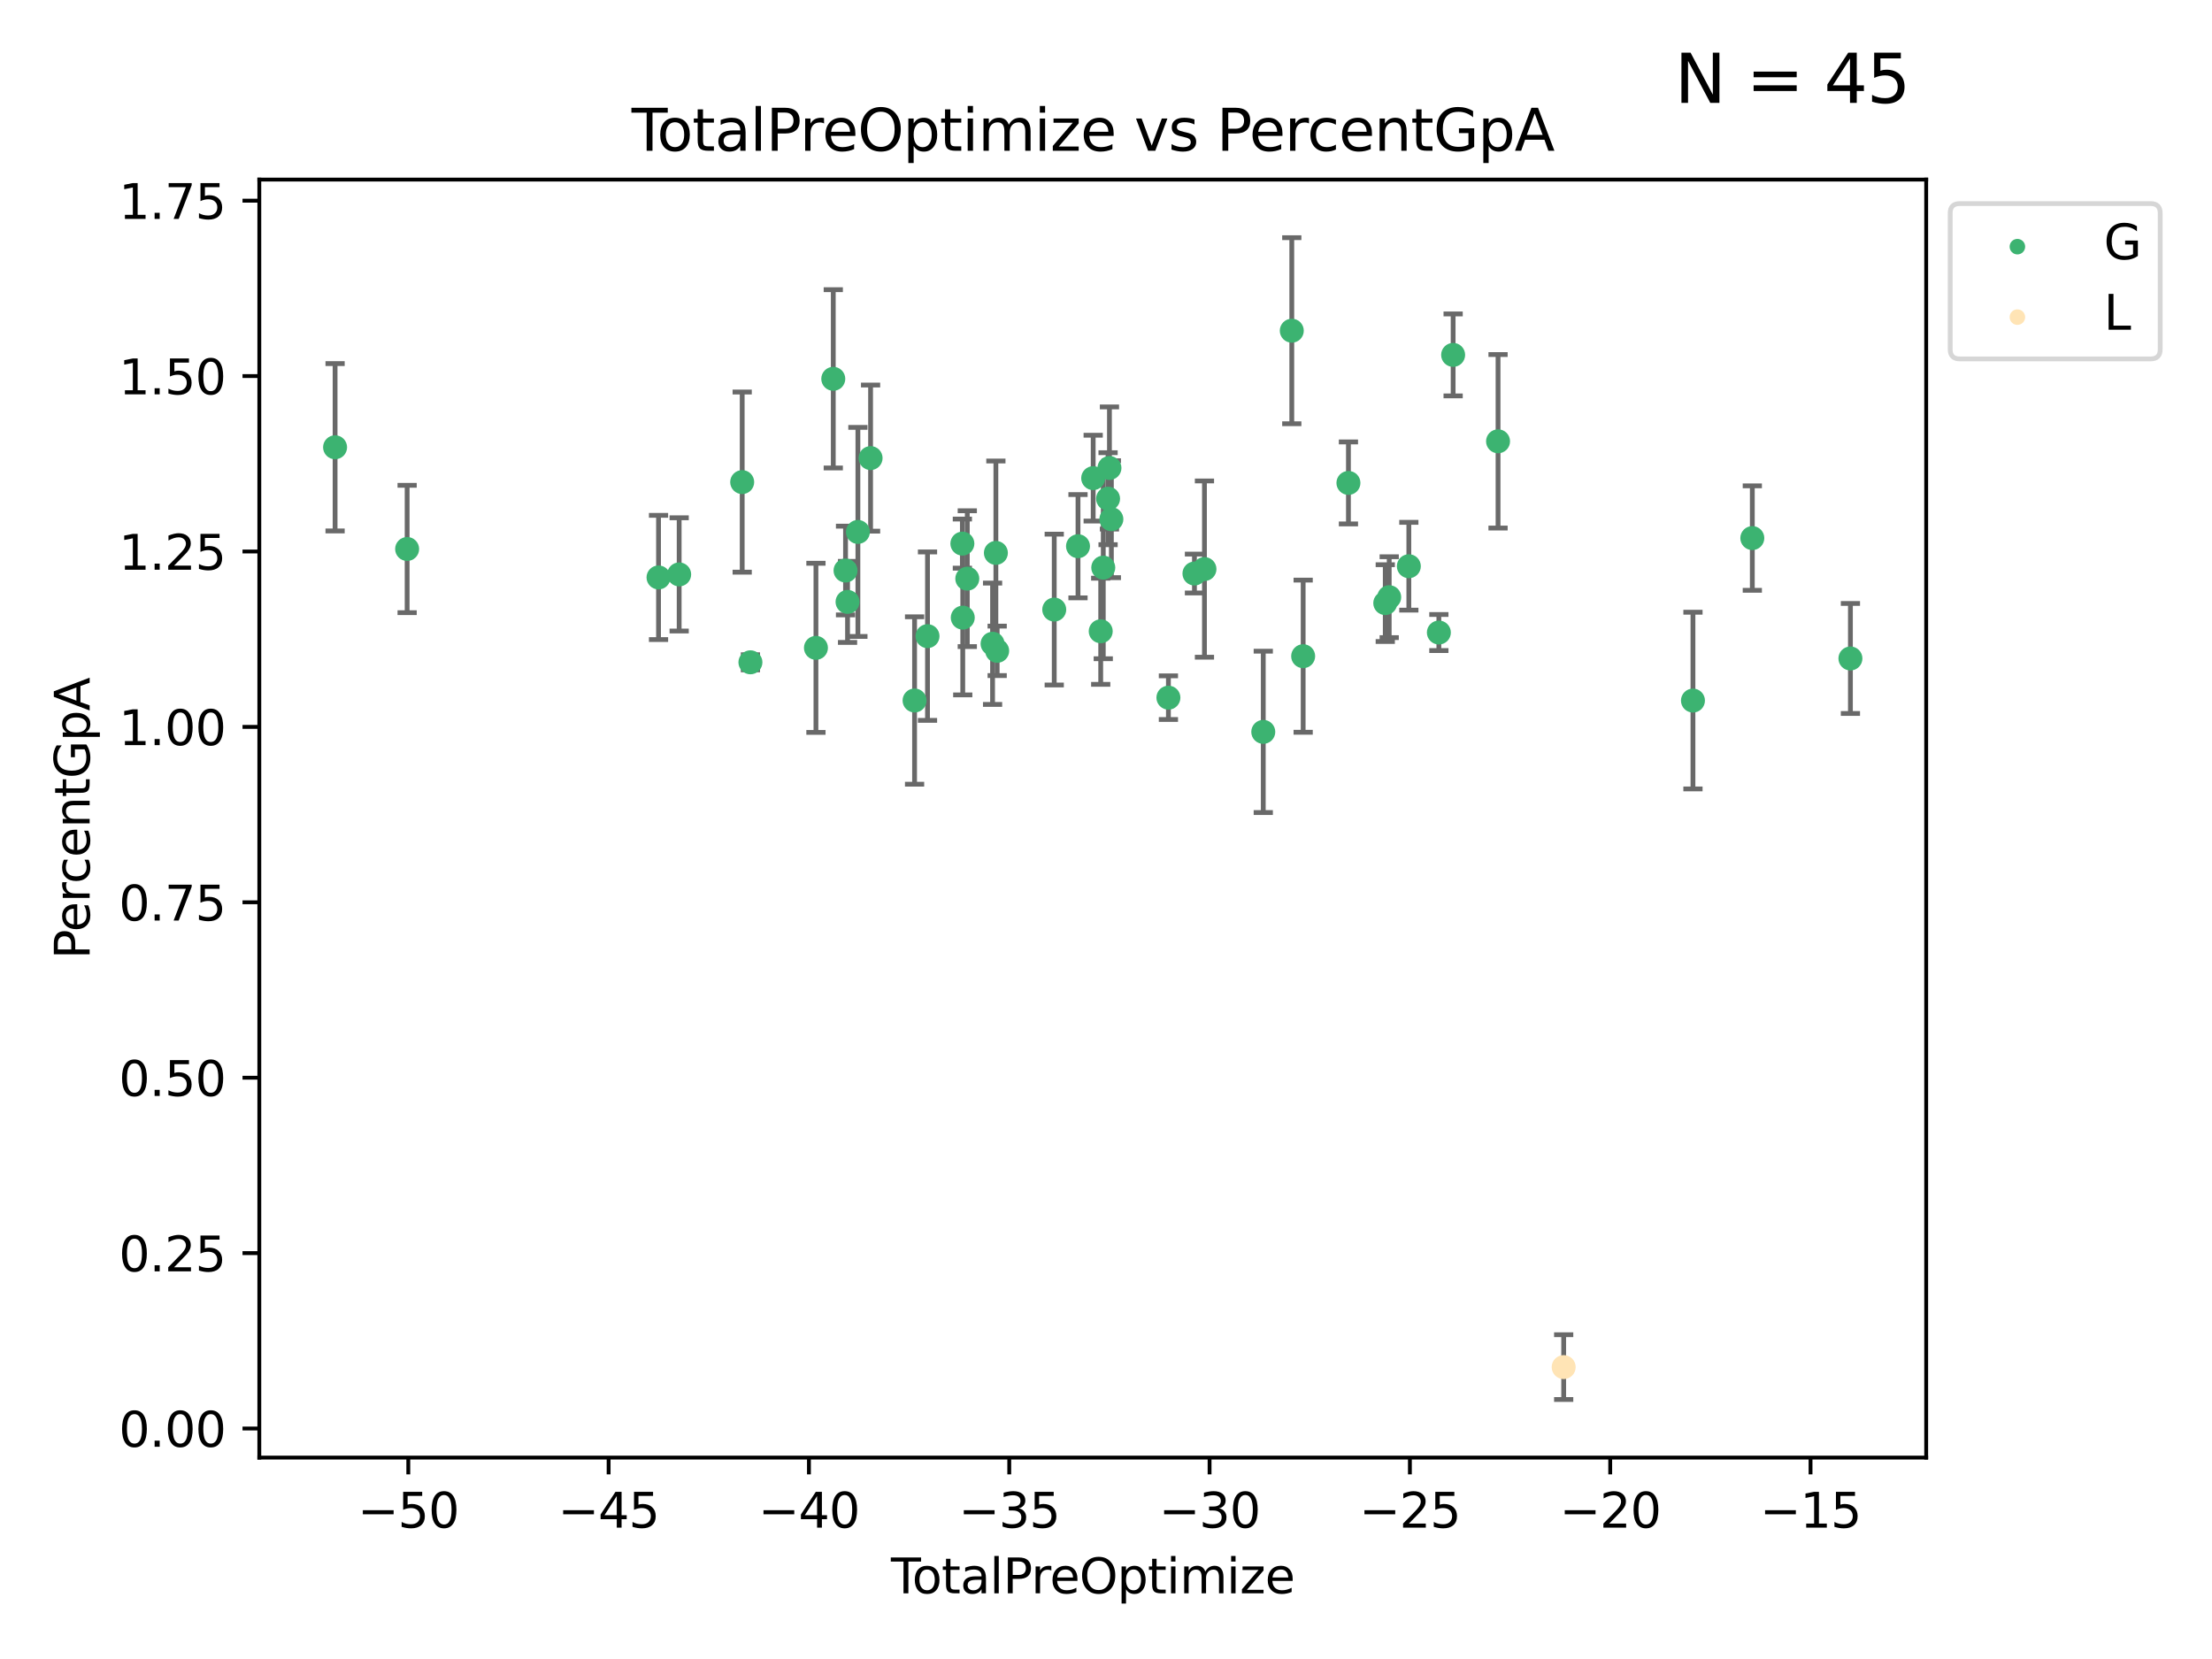 <?xml version="1.0" encoding="utf-8" standalone="no"?>
<!DOCTYPE svg PUBLIC "-//W3C//DTD SVG 1.1//EN"
  "http://www.w3.org/Graphics/SVG/1.1/DTD/svg11.dtd">
<svg xmlns:xlink="http://www.w3.org/1999/xlink" width="460.8pt" height="345.6pt" viewBox="0 0 460.8 345.6" xmlns="http://www.w3.org/2000/svg" version="1.1">
 <defs>
  <style type="text/css">*{stroke-linejoin: round; stroke-linecap: butt}</style>
 </defs>
 <g id="figure_1">
  <g id="patch_1">
   <path d="M 0 345.6 
L 460.8 345.6 
L 460.8 0 
L 0 0 
z
" style="fill: #ffffff"/>
  </g>
  <g id="axes_1">
   <g id="patch_2">
    <path d="M 54.02 303.64 
L 401.26 303.64 
L 401.26 37.411 
L 54.02 37.411 
z
" style="fill: #ffffff"/>
   </g>
   <g id="PathCollection_1">
    <defs>
     <path id="me1bb707f85" d="M 0 1.118 
C 0.297 1.118 0.581 1 0.791 0.791 
C 1 0.581 1.118 0.297 1.118 0 
C 1.118 -0.297 1 -0.581 0.791 -0.791 
C 0.581 -1 0.297 -1.118 0 -1.118 
C -0.297 -1.118 -0.581 -1 -0.791 -0.791 
C -1 -0.581 -1.118 -0.297 -1.118 0 
C -1.118 0.297 -1 0.581 -0.791 0.791 
C -0.581 1 -0.297 1.118 0 1.118 
z
" style="stroke: #3cb371"/>
    </defs>
    <g clip-path="url(#p1b51874ba6)">
     <use xlink:href="#me1bb707f85" x="69.804" y="93.175" style="fill: #3cb371; stroke: #3cb371"/>
     <use xlink:href="#me1bb707f85" x="84.813" y="114.364" style="fill: #3cb371; stroke: #3cb371"/>
     <use xlink:href="#me1bb707f85" x="137.183" y="120.292" style="fill: #3cb371; stroke: #3cb371"/>
     <use xlink:href="#me1bb707f85" x="141.483" y="119.66" style="fill: #3cb371; stroke: #3cb371"/>
     <use xlink:href="#me1bb707f85" x="154.612" y="100.43" style="fill: #3cb371; stroke: #3cb371"/>
     <use xlink:href="#me1bb707f85" x="156.328" y="137.97" style="fill: #3cb371; stroke: #3cb371"/>
     <use xlink:href="#me1bb707f85" x="169.975" y="134.958" style="fill: #3cb371; stroke: #3cb371"/>
     <use xlink:href="#me1bb707f85" x="173.587" y="78.915" style="fill: #3cb371; stroke: #3cb371"/>
     <use xlink:href="#me1bb707f85" x="176.141" y="118.852" style="fill: #3cb371; stroke: #3cb371"/>
     <use xlink:href="#me1bb707f85" x="176.56" y="125.384" style="fill: #3cb371; stroke: #3cb371"/>
     <use xlink:href="#me1bb707f85" x="178.716" y="110.81" style="fill: #3cb371; stroke: #3cb371"/>
     <use xlink:href="#me1bb707f85" x="181.358" y="95.429" style="fill: #3cb371; stroke: #3cb371"/>
     <use xlink:href="#me1bb707f85" x="190.522" y="145.926" style="fill: #3cb371; stroke: #3cb371"/>
     <use xlink:href="#me1bb707f85" x="193.217" y="132.522" style="fill: #3cb371; stroke: #3cb371"/>
     <use xlink:href="#me1bb707f85" x="200.479" y="113.243" style="fill: #3cb371; stroke: #3cb371"/>
     <use xlink:href="#me1bb707f85" x="200.56" y="128.666" style="fill: #3cb371; stroke: #3cb371"/>
     <use xlink:href="#me1bb707f85" x="201.505" y="120.545" style="fill: #3cb371; stroke: #3cb371"/>
     <use xlink:href="#me1bb707f85" x="206.771" y="134.105" style="fill: #3cb371; stroke: #3cb371"/>
     <use xlink:href="#me1bb707f85" x="207.46" y="115.179" style="fill: #3cb371; stroke: #3cb371"/>
     <use xlink:href="#me1bb707f85" x="207.73" y="135.584" style="fill: #3cb371; stroke: #3cb371"/>
     <use xlink:href="#me1bb707f85" x="219.617" y="126.985" style="fill: #3cb371; stroke: #3cb371"/>
     <use xlink:href="#me1bb707f85" x="224.569" y="113.787" style="fill: #3cb371; stroke: #3cb371"/>
     <use xlink:href="#me1bb707f85" x="227.731" y="99.604" style="fill: #3cb371; stroke: #3cb371"/>
     <use xlink:href="#me1bb707f85" x="229.299" y="131.505" style="fill: #3cb371; stroke: #3cb371"/>
     <use xlink:href="#me1bb707f85" x="229.831" y="118.244" style="fill: #3cb371; stroke: #3cb371"/>
     <use xlink:href="#me1bb707f85" x="230.832" y="103.886" style="fill: #3cb371; stroke: #3cb371"/>
     <use xlink:href="#me1bb707f85" x="231.118" y="97.49" style="fill: #3cb371; stroke: #3cb371"/>
     <use xlink:href="#me1bb707f85" x="231.519" y="108.156" style="fill: #3cb371; stroke: #3cb371"/>
     <use xlink:href="#me1bb707f85" x="243.401" y="145.336" style="fill: #3cb371; stroke: #3cb371"/>
     <use xlink:href="#me1bb707f85" x="248.827" y="119.476" style="fill: #3cb371; stroke: #3cb371"/>
     <use xlink:href="#me1bb707f85" x="250.911" y="118.546" style="fill: #3cb371; stroke: #3cb371"/>
     <use xlink:href="#me1bb707f85" x="263.163" y="152.462" style="fill: #3cb371; stroke: #3cb371"/>
     <use xlink:href="#me1bb707f85" x="269.103" y="68.892" style="fill: #3cb371; stroke: #3cb371"/>
     <use xlink:href="#me1bb707f85" x="271.472" y="136.696" style="fill: #3cb371; stroke: #3cb371"/>
     <use xlink:href="#me1bb707f85" x="280.903" y="100.603" style="fill: #3cb371; stroke: #3cb371"/>
     <use xlink:href="#me1bb707f85" x="288.576" y="125.638" style="fill: #3cb371; stroke: #3cb371"/>
     <use xlink:href="#me1bb707f85" x="289.398" y="124.405" style="fill: #3cb371; stroke: #3cb371"/>
     <use xlink:href="#me1bb707f85" x="293.487" y="117.956" style="fill: #3cb371; stroke: #3cb371"/>
     <use xlink:href="#me1bb707f85" x="299.742" y="131.767" style="fill: #3cb371; stroke: #3cb371"/>
     <use xlink:href="#me1bb707f85" x="302.714" y="73.932" style="fill: #3cb371; stroke: #3cb371"/>
     <use xlink:href="#me1bb707f85" x="312.071" y="91.932" style="fill: #3cb371; stroke: #3cb371"/>
     <use xlink:href="#me1bb707f85" x="352.674" y="145.941" style="fill: #3cb371; stroke: #3cb371"/>
     <use xlink:href="#me1bb707f85" x="365.039" y="112.093" style="fill: #3cb371; stroke: #3cb371"/>
     <use xlink:href="#me1bb707f85" x="385.476" y="137.172" style="fill: #3cb371; stroke: #3cb371"/>
    </g>
   </g>
   <g id="PathCollection_2">
    <defs>
     <path id="mfe7bf2c0c9" d="M 0 1.118 
C 0.297 1.118 0.581 1 0.791 0.791 
C 1 0.581 1.118 0.297 1.118 0 
C 1.118 -0.297 1 -0.581 0.791 -0.791 
C 0.581 -1 0.297 -1.118 0 -1.118 
C -0.297 -1.118 -0.581 -1 -0.791 -0.791 
C -1 -0.581 -1.118 -0.297 -1.118 0 
C -1.118 0.297 -1 0.581 -0.791 0.791 
C -0.581 1 -0.297 1.118 0 1.118 
z
" style="stroke: #ffe4b5"/>
    </defs>
    <g clip-path="url(#p1b51874ba6)">
     <use xlink:href="#mfe7bf2c0c9" x="325.743" y="284.792" style="fill: #ffe4b5; stroke: #ffe4b5"/>
    </g>
   </g>
   <g id="matplotlib.axis_1">
    <g id="xtick_1">
     <g id="line2d_1">
      <defs>
       <path id="m3590beddb2" d="M 0 0 
L 0 3.5 
" style="stroke: #000000; stroke-width: 0.8"/>
      </defs>
      <g>
       <use xlink:href="#m3590beddb2" x="85.054" y="303.64" style="stroke: #000000; stroke-width: 0.8"/>
      </g>
     </g>
     <g id="text_1">
      <!-- −50 -->
      <g transform="translate(74.502 318.238)scale(0.1 -0.1)">
       <defs>
        <path id="DejaVuSans-2212" d="M 678 2272 
L 4684 2272 
L 4684 1741 
L 678 1741 
L 678 2272 
z
" transform="scale(0.016)"/>
        <path id="DejaVuSans-35" d="M 691 4666 
L 3169 4666 
L 3169 4134 
L 1269 4134 
L 1269 2991 
Q 1406 3038 1543 3061 
Q 1681 3084 1819 3084 
Q 2600 3084 3056 2656 
Q 3513 2228 3513 1497 
Q 3513 744 3044 326 
Q 2575 -91 1722 -91 
Q 1428 -91 1123 -41 
Q 819 9 494 109 
L 494 744 
Q 775 591 1075 516 
Q 1375 441 1709 441 
Q 2250 441 2565 725 
Q 2881 1009 2881 1497 
Q 2881 1984 2565 2268 
Q 2250 2553 1709 2553 
Q 1456 2553 1204 2497 
Q 953 2441 691 2322 
L 691 4666 
z
" transform="scale(0.016)"/>
        <path id="DejaVuSans-30" d="M 2034 4250 
Q 1547 4250 1301 3770 
Q 1056 3291 1056 2328 
Q 1056 1369 1301 889 
Q 1547 409 2034 409 
Q 2525 409 2770 889 
Q 3016 1369 3016 2328 
Q 3016 3291 2770 3770 
Q 2525 4250 2034 4250 
z
M 2034 4750 
Q 2819 4750 3233 4129 
Q 3647 3509 3647 2328 
Q 3647 1150 3233 529 
Q 2819 -91 2034 -91 
Q 1250 -91 836 529 
Q 422 1150 422 2328 
Q 422 3509 836 4129 
Q 1250 4750 2034 4750 
z
" transform="scale(0.016)"/>
       </defs>
       <use xlink:href="#DejaVuSans-2212"/>
       <use xlink:href="#DejaVuSans-35" x="83.789"/>
       <use xlink:href="#DejaVuSans-30" x="147.412"/>
      </g>
     </g>
    </g>
    <g id="xtick_2">
     <g id="line2d_2">
      <g>
       <use xlink:href="#m3590beddb2" x="126.785" y="303.64" style="stroke: #000000; stroke-width: 0.8"/>
      </g>
     </g>
     <g id="text_2">
      <!-- −45 -->
      <g transform="translate(116.233 318.238)scale(0.1 -0.1)">
       <defs>
        <path id="DejaVuSans-34" d="M 2419 4116 
L 825 1625 
L 2419 1625 
L 2419 4116 
z
M 2253 4666 
L 3047 4666 
L 3047 1625 
L 3713 1625 
L 3713 1100 
L 3047 1100 
L 3047 0 
L 2419 0 
L 2419 1100 
L 313 1100 
L 313 1709 
L 2253 4666 
z
" transform="scale(0.016)"/>
       </defs>
       <use xlink:href="#DejaVuSans-2212"/>
       <use xlink:href="#DejaVuSans-34" x="83.789"/>
       <use xlink:href="#DejaVuSans-35" x="147.412"/>
      </g>
     </g>
    </g>
    <g id="xtick_3">
     <g id="line2d_3">
      <g>
       <use xlink:href="#m3590beddb2" x="168.515" y="303.64" style="stroke: #000000; stroke-width: 0.8"/>
      </g>
     </g>
     <g id="text_3">
      <!-- −40 -->
      <g transform="translate(157.963 318.238)scale(0.1 -0.1)">
       <use xlink:href="#DejaVuSans-2212"/>
       <use xlink:href="#DejaVuSans-34" x="83.789"/>
       <use xlink:href="#DejaVuSans-30" x="147.412"/>
      </g>
     </g>
    </g>
    <g id="xtick_4">
     <g id="line2d_4">
      <g>
       <use xlink:href="#m3590beddb2" x="210.246" y="303.64" style="stroke: #000000; stroke-width: 0.8"/>
      </g>
     </g>
     <g id="text_4">
      <!-- −35 -->
      <g transform="translate(199.694 318.238)scale(0.1 -0.1)">
       <defs>
        <path id="DejaVuSans-33" d="M 2597 2516 
Q 3050 2419 3304 2112 
Q 3559 1806 3559 1356 
Q 3559 666 3084 287 
Q 2609 -91 1734 -91 
Q 1441 -91 1130 -33 
Q 819 25 488 141 
L 488 750 
Q 750 597 1062 519 
Q 1375 441 1716 441 
Q 2309 441 2620 675 
Q 2931 909 2931 1356 
Q 2931 1769 2642 2001 
Q 2353 2234 1838 2234 
L 1294 2234 
L 1294 2753 
L 1863 2753 
Q 2328 2753 2575 2939 
Q 2822 3125 2822 3475 
Q 2822 3834 2567 4026 
Q 2313 4219 1838 4219 
Q 1578 4219 1281 4162 
Q 984 4106 628 3988 
L 628 4550 
Q 988 4650 1302 4700 
Q 1616 4750 1894 4750 
Q 2613 4750 3031 4423 
Q 3450 4097 3450 3541 
Q 3450 3153 3228 2886 
Q 3006 2619 2597 2516 
z
" transform="scale(0.016)"/>
       </defs>
       <use xlink:href="#DejaVuSans-2212"/>
       <use xlink:href="#DejaVuSans-33" x="83.789"/>
       <use xlink:href="#DejaVuSans-35" x="147.412"/>
      </g>
     </g>
    </g>
    <g id="xtick_5">
     <g id="line2d_5">
      <g>
       <use xlink:href="#m3590beddb2" x="251.976" y="303.64" style="stroke: #000000; stroke-width: 0.8"/>
      </g>
     </g>
     <g id="text_5">
      <!-- −30 -->
      <g transform="translate(241.424 318.238)scale(0.1 -0.1)">
       <use xlink:href="#DejaVuSans-2212"/>
       <use xlink:href="#DejaVuSans-33" x="83.789"/>
       <use xlink:href="#DejaVuSans-30" x="147.412"/>
      </g>
     </g>
    </g>
    <g id="xtick_6">
     <g id="line2d_6">
      <g>
       <use xlink:href="#m3590beddb2" x="293.707" y="303.64" style="stroke: #000000; stroke-width: 0.8"/>
      </g>
     </g>
     <g id="text_6">
      <!-- −25 -->
      <g transform="translate(283.155 318.238)scale(0.1 -0.1)">
       <defs>
        <path id="DejaVuSans-32" d="M 1228 531 
L 3431 531 
L 3431 0 
L 469 0 
L 469 531 
Q 828 903 1448 1529 
Q 2069 2156 2228 2338 
Q 2531 2678 2651 2914 
Q 2772 3150 2772 3378 
Q 2772 3750 2511 3984 
Q 2250 4219 1831 4219 
Q 1534 4219 1204 4116 
Q 875 4013 500 3803 
L 500 4441 
Q 881 4594 1212 4672 
Q 1544 4750 1819 4750 
Q 2544 4750 2975 4387 
Q 3406 4025 3406 3419 
Q 3406 3131 3298 2873 
Q 3191 2616 2906 2266 
Q 2828 2175 2409 1742 
Q 1991 1309 1228 531 
z
" transform="scale(0.016)"/>
       </defs>
       <use xlink:href="#DejaVuSans-2212"/>
       <use xlink:href="#DejaVuSans-32" x="83.789"/>
       <use xlink:href="#DejaVuSans-35" x="147.412"/>
      </g>
     </g>
    </g>
    <g id="xtick_7">
     <g id="line2d_7">
      <g>
       <use xlink:href="#m3590beddb2" x="335.437" y="303.64" style="stroke: #000000; stroke-width: 0.8"/>
      </g>
     </g>
     <g id="text_7">
      <!-- −20 -->
      <g transform="translate(324.885 318.238)scale(0.1 -0.1)">
       <use xlink:href="#DejaVuSans-2212"/>
       <use xlink:href="#DejaVuSans-32" x="83.789"/>
       <use xlink:href="#DejaVuSans-30" x="147.412"/>
      </g>
     </g>
    </g>
    <g id="xtick_8">
     <g id="line2d_8">
      <g>
       <use xlink:href="#m3590beddb2" x="377.168" y="303.64" style="stroke: #000000; stroke-width: 0.8"/>
      </g>
     </g>
     <g id="text_8">
      <!-- −15 -->
      <g transform="translate(366.615 318.238)scale(0.1 -0.1)">
       <defs>
        <path id="DejaVuSans-31" d="M 794 531 
L 1825 531 
L 1825 4091 
L 703 3866 
L 703 4441 
L 1819 4666 
L 2450 4666 
L 2450 531 
L 3481 531 
L 3481 0 
L 794 0 
L 794 531 
z
" transform="scale(0.016)"/>
       </defs>
       <use xlink:href="#DejaVuSans-2212"/>
       <use xlink:href="#DejaVuSans-31" x="83.789"/>
       <use xlink:href="#DejaVuSans-35" x="147.412"/>
      </g>
     </g>
    </g>
    <g id="text_9">
     <!-- TotalPreOptimize -->
     <g transform="translate(185.597 331.917)scale(0.1 -0.1)">
      <defs>
       <path id="DejaVuSans-54" d="M -19 4666 
L 3928 4666 
L 3928 4134 
L 2272 4134 
L 2272 0 
L 1638 0 
L 1638 4134 
L -19 4134 
L -19 4666 
z
" transform="scale(0.016)"/>
       <path id="DejaVuSans-6f" d="M 1959 3097 
Q 1497 3097 1228 2736 
Q 959 2375 959 1747 
Q 959 1119 1226 758 
Q 1494 397 1959 397 
Q 2419 397 2687 759 
Q 2956 1122 2956 1747 
Q 2956 2369 2687 2733 
Q 2419 3097 1959 3097 
z
M 1959 3584 
Q 2709 3584 3137 3096 
Q 3566 2609 3566 1747 
Q 3566 888 3137 398 
Q 2709 -91 1959 -91 
Q 1206 -91 779 398 
Q 353 888 353 1747 
Q 353 2609 779 3096 
Q 1206 3584 1959 3584 
z
" transform="scale(0.016)"/>
       <path id="DejaVuSans-74" d="M 1172 4494 
L 1172 3500 
L 2356 3500 
L 2356 3053 
L 1172 3053 
L 1172 1153 
Q 1172 725 1289 603 
Q 1406 481 1766 481 
L 2356 481 
L 2356 0 
L 1766 0 
Q 1100 0 847 248 
Q 594 497 594 1153 
L 594 3053 
L 172 3053 
L 172 3500 
L 594 3500 
L 594 4494 
L 1172 4494 
z
" transform="scale(0.016)"/>
       <path id="DejaVuSans-61" d="M 2194 1759 
Q 1497 1759 1228 1600 
Q 959 1441 959 1056 
Q 959 750 1161 570 
Q 1363 391 1709 391 
Q 2188 391 2477 730 
Q 2766 1069 2766 1631 
L 2766 1759 
L 2194 1759 
z
M 3341 1997 
L 3341 0 
L 2766 0 
L 2766 531 
Q 2569 213 2275 61 
Q 1981 -91 1556 -91 
Q 1019 -91 701 211 
Q 384 513 384 1019 
Q 384 1609 779 1909 
Q 1175 2209 1959 2209 
L 2766 2209 
L 2766 2266 
Q 2766 2663 2505 2880 
Q 2244 3097 1772 3097 
Q 1472 3097 1187 3025 
Q 903 2953 641 2809 
L 641 3341 
Q 956 3463 1253 3523 
Q 1550 3584 1831 3584 
Q 2591 3584 2966 3190 
Q 3341 2797 3341 1997 
z
" transform="scale(0.016)"/>
       <path id="DejaVuSans-6c" d="M 603 4863 
L 1178 4863 
L 1178 0 
L 603 0 
L 603 4863 
z
" transform="scale(0.016)"/>
       <path id="DejaVuSans-50" d="M 1259 4147 
L 1259 2394 
L 2053 2394 
Q 2494 2394 2734 2622 
Q 2975 2850 2975 3272 
Q 2975 3691 2734 3919 
Q 2494 4147 2053 4147 
L 1259 4147 
z
M 628 4666 
L 2053 4666 
Q 2838 4666 3239 4311 
Q 3641 3956 3641 3272 
Q 3641 2581 3239 2228 
Q 2838 1875 2053 1875 
L 1259 1875 
L 1259 0 
L 628 0 
L 628 4666 
z
" transform="scale(0.016)"/>
       <path id="DejaVuSans-72" d="M 2631 2963 
Q 2534 3019 2420 3045 
Q 2306 3072 2169 3072 
Q 1681 3072 1420 2755 
Q 1159 2438 1159 1844 
L 1159 0 
L 581 0 
L 581 3500 
L 1159 3500 
L 1159 2956 
Q 1341 3275 1631 3429 
Q 1922 3584 2338 3584 
Q 2397 3584 2469 3576 
Q 2541 3569 2628 3553 
L 2631 2963 
z
" transform="scale(0.016)"/>
       <path id="DejaVuSans-65" d="M 3597 1894 
L 3597 1613 
L 953 1613 
Q 991 1019 1311 708 
Q 1631 397 2203 397 
Q 2534 397 2845 478 
Q 3156 559 3463 722 
L 3463 178 
Q 3153 47 2828 -22 
Q 2503 -91 2169 -91 
Q 1331 -91 842 396 
Q 353 884 353 1716 
Q 353 2575 817 3079 
Q 1281 3584 2069 3584 
Q 2775 3584 3186 3129 
Q 3597 2675 3597 1894 
z
M 3022 2063 
Q 3016 2534 2758 2815 
Q 2500 3097 2075 3097 
Q 1594 3097 1305 2825 
Q 1016 2553 972 2059 
L 3022 2063 
z
" transform="scale(0.016)"/>
       <path id="DejaVuSans-4f" d="M 2522 4238 
Q 1834 4238 1429 3725 
Q 1025 3213 1025 2328 
Q 1025 1447 1429 934 
Q 1834 422 2522 422 
Q 3209 422 3611 934 
Q 4013 1447 4013 2328 
Q 4013 3213 3611 3725 
Q 3209 4238 2522 4238 
z
M 2522 4750 
Q 3503 4750 4090 4092 
Q 4678 3434 4678 2328 
Q 4678 1225 4090 567 
Q 3503 -91 2522 -91 
Q 1538 -91 948 565 
Q 359 1222 359 2328 
Q 359 3434 948 4092 
Q 1538 4750 2522 4750 
z
" transform="scale(0.016)"/>
       <path id="DejaVuSans-70" d="M 1159 525 
L 1159 -1331 
L 581 -1331 
L 581 3500 
L 1159 3500 
L 1159 2969 
Q 1341 3281 1617 3432 
Q 1894 3584 2278 3584 
Q 2916 3584 3314 3078 
Q 3713 2572 3713 1747 
Q 3713 922 3314 415 
Q 2916 -91 2278 -91 
Q 1894 -91 1617 61 
Q 1341 213 1159 525 
z
M 3116 1747 
Q 3116 2381 2855 2742 
Q 2594 3103 2138 3103 
Q 1681 3103 1420 2742 
Q 1159 2381 1159 1747 
Q 1159 1113 1420 752 
Q 1681 391 2138 391 
Q 2594 391 2855 752 
Q 3116 1113 3116 1747 
z
" transform="scale(0.016)"/>
       <path id="DejaVuSans-69" d="M 603 3500 
L 1178 3500 
L 1178 0 
L 603 0 
L 603 3500 
z
M 603 4863 
L 1178 4863 
L 1178 4134 
L 603 4134 
L 603 4863 
z
" transform="scale(0.016)"/>
       <path id="DejaVuSans-6d" d="M 3328 2828 
Q 3544 3216 3844 3400 
Q 4144 3584 4550 3584 
Q 5097 3584 5394 3201 
Q 5691 2819 5691 2113 
L 5691 0 
L 5113 0 
L 5113 2094 
Q 5113 2597 4934 2840 
Q 4756 3084 4391 3084 
Q 3944 3084 3684 2787 
Q 3425 2491 3425 1978 
L 3425 0 
L 2847 0 
L 2847 2094 
Q 2847 2600 2669 2842 
Q 2491 3084 2119 3084 
Q 1678 3084 1418 2786 
Q 1159 2488 1159 1978 
L 1159 0 
L 581 0 
L 581 3500 
L 1159 3500 
L 1159 2956 
Q 1356 3278 1631 3431 
Q 1906 3584 2284 3584 
Q 2666 3584 2933 3390 
Q 3200 3197 3328 2828 
z
" transform="scale(0.016)"/>
       <path id="DejaVuSans-7a" d="M 353 3500 
L 3084 3500 
L 3084 2975 
L 922 459 
L 3084 459 
L 3084 0 
L 275 0 
L 275 525 
L 2438 3041 
L 353 3041 
L 353 3500 
z
" transform="scale(0.016)"/>
      </defs>
      <use xlink:href="#DejaVuSans-54"/>
      <use xlink:href="#DejaVuSans-6f" x="44.084"/>
      <use xlink:href="#DejaVuSans-74" x="105.266"/>
      <use xlink:href="#DejaVuSans-61" x="144.475"/>
      <use xlink:href="#DejaVuSans-6c" x="205.754"/>
      <use xlink:href="#DejaVuSans-50" x="233.537"/>
      <use xlink:href="#DejaVuSans-72" x="292.09"/>
      <use xlink:href="#DejaVuSans-65" x="330.953"/>
      <use xlink:href="#DejaVuSans-4f" x="392.477"/>
      <use xlink:href="#DejaVuSans-70" x="471.188"/>
      <use xlink:href="#DejaVuSans-74" x="534.664"/>
      <use xlink:href="#DejaVuSans-69" x="573.873"/>
      <use xlink:href="#DejaVuSans-6d" x="601.656"/>
      <use xlink:href="#DejaVuSans-69" x="699.068"/>
      <use xlink:href="#DejaVuSans-7a" x="726.852"/>
      <use xlink:href="#DejaVuSans-65" x="779.342"/>
     </g>
    </g>
   </g>
   <g id="matplotlib.axis_2">
    <g id="ytick_1">
     <g id="line2d_9">
      <defs>
       <path id="m94678e8174" d="M 0 0 
L -3.5 0 
" style="stroke: #000000; stroke-width: 0.8"/>
      </defs>
      <g>
       <use xlink:href="#m94678e8174" x="54.02" y="297.587" style="stroke: #000000; stroke-width: 0.8"/>
      </g>
     </g>
     <g id="text_10">
      <!-- 0.00 -->
      <g transform="translate(24.754 301.386)scale(0.1 -0.1)">
       <defs>
        <path id="DejaVuSans-2e" d="M 684 794 
L 1344 794 
L 1344 0 
L 684 0 
L 684 794 
z
" transform="scale(0.016)"/>
       </defs>
       <use xlink:href="#DejaVuSans-30"/>
       <use xlink:href="#DejaVuSans-2e" x="63.623"/>
       <use xlink:href="#DejaVuSans-30" x="95.41"/>
       <use xlink:href="#DejaVuSans-30" x="159.033"/>
      </g>
     </g>
    </g>
    <g id="ytick_2">
     <g id="line2d_10">
      <g>
       <use xlink:href="#m94678e8174" x="54.02" y="261.046" style="stroke: #000000; stroke-width: 0.8"/>
      </g>
     </g>
     <g id="text_11">
      <!-- 0.25 -->
      <g transform="translate(24.754 264.846)scale(0.1 -0.1)">
       <use xlink:href="#DejaVuSans-30"/>
       <use xlink:href="#DejaVuSans-2e" x="63.623"/>
       <use xlink:href="#DejaVuSans-32" x="95.41"/>
       <use xlink:href="#DejaVuSans-35" x="159.033"/>
      </g>
     </g>
    </g>
    <g id="ytick_3">
     <g id="line2d_11">
      <g>
       <use xlink:href="#m94678e8174" x="54.02" y="224.506" style="stroke: #000000; stroke-width: 0.8"/>
      </g>
     </g>
     <g id="text_12">
      <!-- 0.50 -->
      <g transform="translate(24.754 228.305)scale(0.1 -0.1)">
       <use xlink:href="#DejaVuSans-30"/>
       <use xlink:href="#DejaVuSans-2e" x="63.623"/>
       <use xlink:href="#DejaVuSans-35" x="95.41"/>
       <use xlink:href="#DejaVuSans-30" x="159.033"/>
      </g>
     </g>
    </g>
    <g id="ytick_4">
     <g id="line2d_12">
      <g>
       <use xlink:href="#m94678e8174" x="54.02" y="187.966" style="stroke: #000000; stroke-width: 0.8"/>
      </g>
     </g>
     <g id="text_13">
      <!-- 0.75 -->
      <g transform="translate(24.754 191.765)scale(0.1 -0.1)">
       <defs>
        <path id="DejaVuSans-37" d="M 525 4666 
L 3525 4666 
L 3525 4397 
L 1831 0 
L 1172 0 
L 2766 4134 
L 525 4134 
L 525 4666 
z
" transform="scale(0.016)"/>
       </defs>
       <use xlink:href="#DejaVuSans-30"/>
       <use xlink:href="#DejaVuSans-2e" x="63.623"/>
       <use xlink:href="#DejaVuSans-37" x="95.41"/>
       <use xlink:href="#DejaVuSans-35" x="159.033"/>
      </g>
     </g>
    </g>
    <g id="ytick_5">
     <g id="line2d_13">
      <g>
       <use xlink:href="#m94678e8174" x="54.02" y="151.425" style="stroke: #000000; stroke-width: 0.8"/>
      </g>
     </g>
     <g id="text_14">
      <!-- 1.00 -->
      <g transform="translate(24.754 155.224)scale(0.1 -0.1)">
       <use xlink:href="#DejaVuSans-31"/>
       <use xlink:href="#DejaVuSans-2e" x="63.623"/>
       <use xlink:href="#DejaVuSans-30" x="95.41"/>
       <use xlink:href="#DejaVuSans-30" x="159.033"/>
      </g>
     </g>
    </g>
    <g id="ytick_6">
     <g id="line2d_14">
      <g>
       <use xlink:href="#m94678e8174" x="54.02" y="114.885" style="stroke: #000000; stroke-width: 0.8"/>
      </g>
     </g>
     <g id="text_15">
      <!-- 1.25 -->
      <g transform="translate(24.754 118.684)scale(0.1 -0.1)">
       <use xlink:href="#DejaVuSans-31"/>
       <use xlink:href="#DejaVuSans-2e" x="63.623"/>
       <use xlink:href="#DejaVuSans-32" x="95.41"/>
       <use xlink:href="#DejaVuSans-35" x="159.033"/>
      </g>
     </g>
    </g>
    <g id="ytick_7">
     <g id="line2d_15">
      <g>
       <use xlink:href="#m94678e8174" x="54.02" y="78.345" style="stroke: #000000; stroke-width: 0.8"/>
      </g>
     </g>
     <g id="text_16">
      <!-- 1.50 -->
      <g transform="translate(24.754 82.144)scale(0.1 -0.1)">
       <use xlink:href="#DejaVuSans-31"/>
       <use xlink:href="#DejaVuSans-2e" x="63.623"/>
       <use xlink:href="#DejaVuSans-35" x="95.41"/>
       <use xlink:href="#DejaVuSans-30" x="159.033"/>
      </g>
     </g>
    </g>
    <g id="ytick_8">
     <g id="line2d_16">
      <g>
       <use xlink:href="#m94678e8174" x="54.02" y="41.804" style="stroke: #000000; stroke-width: 0.8"/>
      </g>
     </g>
     <g id="text_17">
      <!-- 1.75 -->
      <g transform="translate(24.754 45.603)scale(0.1 -0.1)">
       <use xlink:href="#DejaVuSans-31"/>
       <use xlink:href="#DejaVuSans-2e" x="63.623"/>
       <use xlink:href="#DejaVuSans-37" x="95.41"/>
       <use xlink:href="#DejaVuSans-35" x="159.033"/>
      </g>
     </g>
    </g>
    <g id="text_18">
     <!-- PercentGpA -->
     <g transform="translate(18.675 199.802)rotate(-90)scale(0.1 -0.1)">
      <defs>
       <path id="DejaVuSans-63" d="M 3122 3366 
L 3122 2828 
Q 2878 2963 2633 3030 
Q 2388 3097 2138 3097 
Q 1578 3097 1268 2742 
Q 959 2388 959 1747 
Q 959 1106 1268 751 
Q 1578 397 2138 397 
Q 2388 397 2633 464 
Q 2878 531 3122 666 
L 3122 134 
Q 2881 22 2623 -34 
Q 2366 -91 2075 -91 
Q 1284 -91 818 406 
Q 353 903 353 1747 
Q 353 2603 823 3093 
Q 1294 3584 2113 3584 
Q 2378 3584 2631 3529 
Q 2884 3475 3122 3366 
z
" transform="scale(0.016)"/>
       <path id="DejaVuSans-6e" d="M 3513 2113 
L 3513 0 
L 2938 0 
L 2938 2094 
Q 2938 2591 2744 2837 
Q 2550 3084 2163 3084 
Q 1697 3084 1428 2787 
Q 1159 2491 1159 1978 
L 1159 0 
L 581 0 
L 581 3500 
L 1159 3500 
L 1159 2956 
Q 1366 3272 1645 3428 
Q 1925 3584 2291 3584 
Q 2894 3584 3203 3211 
Q 3513 2838 3513 2113 
z
" transform="scale(0.016)"/>
       <path id="DejaVuSans-47" d="M 3809 666 
L 3809 1919 
L 2778 1919 
L 2778 2438 
L 4434 2438 
L 4434 434 
Q 4069 175 3628 42 
Q 3188 -91 2688 -91 
Q 1594 -91 976 548 
Q 359 1188 359 2328 
Q 359 3472 976 4111 
Q 1594 4750 2688 4750 
Q 3144 4750 3555 4637 
Q 3966 4525 4313 4306 
L 4313 3634 
Q 3963 3931 3569 4081 
Q 3175 4231 2741 4231 
Q 1884 4231 1454 3753 
Q 1025 3275 1025 2328 
Q 1025 1384 1454 906 
Q 1884 428 2741 428 
Q 3075 428 3337 486 
Q 3600 544 3809 666 
z
" transform="scale(0.016)"/>
       <path id="DejaVuSans-41" d="M 2188 4044 
L 1331 1722 
L 3047 1722 
L 2188 4044 
z
M 1831 4666 
L 2547 4666 
L 4325 0 
L 3669 0 
L 3244 1197 
L 1141 1197 
L 716 0 
L 50 0 
L 1831 4666 
z
" transform="scale(0.016)"/>
      </defs>
      <use xlink:href="#DejaVuSans-50"/>
      <use xlink:href="#DejaVuSans-65" x="56.678"/>
      <use xlink:href="#DejaVuSans-72" x="118.201"/>
      <use xlink:href="#DejaVuSans-63" x="157.064"/>
      <use xlink:href="#DejaVuSans-65" x="212.045"/>
      <use xlink:href="#DejaVuSans-6e" x="273.568"/>
      <use xlink:href="#DejaVuSans-74" x="336.947"/>
      <use xlink:href="#DejaVuSans-47" x="376.156"/>
      <use xlink:href="#DejaVuSans-70" x="453.646"/>
      <use xlink:href="#DejaVuSans-41" x="517.123"/>
     </g>
    </g>
   </g>
   <g id="LineCollection_1">
    <path d="M 69.804 110.604 
L 69.804 75.745 
" clip-path="url(#p1b51874ba6)" style="fill: none; stroke: #696969"/>
    <path d="M 84.813 127.63 
L 84.813 101.099 
" clip-path="url(#p1b51874ba6)" style="fill: none; stroke: #696969"/>
    <path d="M 137.183 133.231 
L 137.183 107.353 
" clip-path="url(#p1b51874ba6)" style="fill: none; stroke: #696969"/>
    <path d="M 141.483 131.454 
L 141.483 107.865 
" clip-path="url(#p1b51874ba6)" style="fill: none; stroke: #696969"/>
    <path d="M 154.612 119.193 
L 154.612 81.667 
" clip-path="url(#p1b51874ba6)" style="fill: none; stroke: #696969"/>
    <path d="M 156.328 139.543 
L 156.328 136.397 
" clip-path="url(#p1b51874ba6)" style="fill: none; stroke: #696969"/>
    <path d="M 169.975 152.576 
L 169.975 117.339 
" clip-path="url(#p1b51874ba6)" style="fill: none; stroke: #696969"/>
    <path d="M 173.587 97.484 
L 173.587 60.345 
" clip-path="url(#p1b51874ba6)" style="fill: none; stroke: #696969"/>
    <path d="M 176.141 128.095 
L 176.141 109.609 
" clip-path="url(#p1b51874ba6)" style="fill: none; stroke: #696969"/>
    <path d="M 176.56 133.829 
L 176.56 116.939 
" clip-path="url(#p1b51874ba6)" style="fill: none; stroke: #696969"/>
    <path d="M 178.716 132.584 
L 178.716 89.036 
" clip-path="url(#p1b51874ba6)" style="fill: none; stroke: #696969"/>
    <path d="M 181.358 110.646 
L 181.358 80.211 
" clip-path="url(#p1b51874ba6)" style="fill: none; stroke: #696969"/>
    <path d="M 190.522 163.366 
L 190.522 128.487 
" clip-path="url(#p1b51874ba6)" style="fill: none; stroke: #696969"/>
    <path d="M 193.217 150.064 
L 193.217 114.98 
" clip-path="url(#p1b51874ba6)" style="fill: none; stroke: #696969"/>
    <path d="M 200.479 118.358 
L 200.479 108.129 
" clip-path="url(#p1b51874ba6)" style="fill: none; stroke: #696969"/>
    <path d="M 200.56 144.756 
L 200.56 112.576 
" clip-path="url(#p1b51874ba6)" style="fill: none; stroke: #696969"/>
    <path d="M 201.505 134.691 
L 201.505 106.4 
" clip-path="url(#p1b51874ba6)" style="fill: none; stroke: #696969"/>
    <path d="M 206.771 146.744 
L 206.771 121.467 
" clip-path="url(#p1b51874ba6)" style="fill: none; stroke: #696969"/>
    <path d="M 207.46 134.322 
L 207.46 96.036 
" clip-path="url(#p1b51874ba6)" style="fill: none; stroke: #696969"/>
    <path d="M 207.73 140.735 
L 207.73 130.433 
" clip-path="url(#p1b51874ba6)" style="fill: none; stroke: #696969"/>
    <path d="M 219.617 142.696 
L 219.617 111.274 
" clip-path="url(#p1b51874ba6)" style="fill: none; stroke: #696969"/>
    <path d="M 224.569 124.543 
L 224.569 103.032 
" clip-path="url(#p1b51874ba6)" style="fill: none; stroke: #696969"/>
    <path d="M 227.731 108.545 
L 227.731 90.664 
" clip-path="url(#p1b51874ba6)" style="fill: none; stroke: #696969"/>
    <path d="M 229.299 142.562 
L 229.299 120.448 
" clip-path="url(#p1b51874ba6)" style="fill: none; stroke: #696969"/>
    <path d="M 229.831 137.226 
L 229.831 99.263 
" clip-path="url(#p1b51874ba6)" style="fill: none; stroke: #696969"/>
    <path d="M 230.832 113.469 
L 230.832 94.302 
" clip-path="url(#p1b51874ba6)" style="fill: none; stroke: #696969"/>
    <path d="M 231.118 110.214 
L 231.118 84.765 
" clip-path="url(#p1b51874ba6)" style="fill: none; stroke: #696969"/>
    <path d="M 231.519 120.335 
L 231.519 95.978 
" clip-path="url(#p1b51874ba6)" style="fill: none; stroke: #696969"/>
    <path d="M 243.401 149.88 
L 243.401 140.791 
" clip-path="url(#p1b51874ba6)" style="fill: none; stroke: #696969"/>
    <path d="M 248.827 123.527 
L 248.827 115.425 
" clip-path="url(#p1b51874ba6)" style="fill: none; stroke: #696969"/>
    <path d="M 250.911 136.904 
L 250.911 100.189 
" clip-path="url(#p1b51874ba6)" style="fill: none; stroke: #696969"/>
    <path d="M 263.163 169.268 
L 263.163 135.656 
" clip-path="url(#p1b51874ba6)" style="fill: none; stroke: #696969"/>
    <path d="M 269.103 88.272 
L 269.103 49.513 
" clip-path="url(#p1b51874ba6)" style="fill: none; stroke: #696969"/>
    <path d="M 271.472 152.542 
L 271.472 120.849 
" clip-path="url(#p1b51874ba6)" style="fill: none; stroke: #696969"/>
    <path d="M 280.903 109.142 
L 280.903 92.063 
" clip-path="url(#p1b51874ba6)" style="fill: none; stroke: #696969"/>
    <path d="M 288.576 133.639 
L 288.576 117.636 
" clip-path="url(#p1b51874ba6)" style="fill: none; stroke: #696969"/>
    <path d="M 289.398 132.826 
L 289.398 115.984 
" clip-path="url(#p1b51874ba6)" style="fill: none; stroke: #696969"/>
    <path d="M 293.487 127.101 
L 293.487 108.811 
" clip-path="url(#p1b51874ba6)" style="fill: none; stroke: #696969"/>
    <path d="M 299.742 135.524 
L 299.742 128.011 
" clip-path="url(#p1b51874ba6)" style="fill: none; stroke: #696969"/>
    <path d="M 302.714 82.467 
L 302.714 65.398 
" clip-path="url(#p1b51874ba6)" style="fill: none; stroke: #696969"/>
    <path d="M 312.071 110.004 
L 312.071 73.86 
" clip-path="url(#p1b51874ba6)" style="fill: none; stroke: #696969"/>
    <path d="M 352.674 164.347 
L 352.674 127.536 
" clip-path="url(#p1b51874ba6)" style="fill: none; stroke: #696969"/>
    <path d="M 365.039 122.975 
L 365.039 101.211 
" clip-path="url(#p1b51874ba6)" style="fill: none; stroke: #696969"/>
    <path d="M 385.476 148.632 
L 385.476 125.712 
" clip-path="url(#p1b51874ba6)" style="fill: none; stroke: #696969"/>
   </g>
   <g id="line2d_17">
    <defs>
     <path id="madc443cf2f" d="M 2 0 
L -2 -0 
" style="stroke: #696969"/>
    </defs>
    <g clip-path="url(#p1b51874ba6)">
     <use xlink:href="#madc443cf2f" x="69.804" y="110.604" style="fill: #696969; stroke: #696969"/>
     <use xlink:href="#madc443cf2f" x="84.813" y="127.63" style="fill: #696969; stroke: #696969"/>
     <use xlink:href="#madc443cf2f" x="137.183" y="133.231" style="fill: #696969; stroke: #696969"/>
     <use xlink:href="#madc443cf2f" x="141.483" y="131.454" style="fill: #696969; stroke: #696969"/>
     <use xlink:href="#madc443cf2f" x="154.612" y="119.193" style="fill: #696969; stroke: #696969"/>
     <use xlink:href="#madc443cf2f" x="156.328" y="139.543" style="fill: #696969; stroke: #696969"/>
     <use xlink:href="#madc443cf2f" x="169.975" y="152.576" style="fill: #696969; stroke: #696969"/>
     <use xlink:href="#madc443cf2f" x="173.587" y="97.484" style="fill: #696969; stroke: #696969"/>
     <use xlink:href="#madc443cf2f" x="176.141" y="128.095" style="fill: #696969; stroke: #696969"/>
     <use xlink:href="#madc443cf2f" x="176.56" y="133.829" style="fill: #696969; stroke: #696969"/>
     <use xlink:href="#madc443cf2f" x="178.716" y="132.584" style="fill: #696969; stroke: #696969"/>
     <use xlink:href="#madc443cf2f" x="181.358" y="110.646" style="fill: #696969; stroke: #696969"/>
     <use xlink:href="#madc443cf2f" x="190.522" y="163.366" style="fill: #696969; stroke: #696969"/>
     <use xlink:href="#madc443cf2f" x="193.217" y="150.064" style="fill: #696969; stroke: #696969"/>
     <use xlink:href="#madc443cf2f" x="200.479" y="118.358" style="fill: #696969; stroke: #696969"/>
     <use xlink:href="#madc443cf2f" x="200.56" y="144.756" style="fill: #696969; stroke: #696969"/>
     <use xlink:href="#madc443cf2f" x="201.505" y="134.691" style="fill: #696969; stroke: #696969"/>
     <use xlink:href="#madc443cf2f" x="206.771" y="146.744" style="fill: #696969; stroke: #696969"/>
     <use xlink:href="#madc443cf2f" x="207.46" y="134.322" style="fill: #696969; stroke: #696969"/>
     <use xlink:href="#madc443cf2f" x="207.73" y="140.735" style="fill: #696969; stroke: #696969"/>
     <use xlink:href="#madc443cf2f" x="219.617" y="142.696" style="fill: #696969; stroke: #696969"/>
     <use xlink:href="#madc443cf2f" x="224.569" y="124.543" style="fill: #696969; stroke: #696969"/>
     <use xlink:href="#madc443cf2f" x="227.731" y="108.545" style="fill: #696969; stroke: #696969"/>
     <use xlink:href="#madc443cf2f" x="229.299" y="142.562" style="fill: #696969; stroke: #696969"/>
     <use xlink:href="#madc443cf2f" x="229.831" y="137.226" style="fill: #696969; stroke: #696969"/>
     <use xlink:href="#madc443cf2f" x="230.832" y="113.469" style="fill: #696969; stroke: #696969"/>
     <use xlink:href="#madc443cf2f" x="231.118" y="110.214" style="fill: #696969; stroke: #696969"/>
     <use xlink:href="#madc443cf2f" x="231.519" y="120.335" style="fill: #696969; stroke: #696969"/>
     <use xlink:href="#madc443cf2f" x="243.401" y="149.88" style="fill: #696969; stroke: #696969"/>
     <use xlink:href="#madc443cf2f" x="248.827" y="123.527" style="fill: #696969; stroke: #696969"/>
     <use xlink:href="#madc443cf2f" x="250.911" y="136.904" style="fill: #696969; stroke: #696969"/>
     <use xlink:href="#madc443cf2f" x="263.163" y="169.268" style="fill: #696969; stroke: #696969"/>
     <use xlink:href="#madc443cf2f" x="269.103" y="88.272" style="fill: #696969; stroke: #696969"/>
     <use xlink:href="#madc443cf2f" x="271.472" y="152.542" style="fill: #696969; stroke: #696969"/>
     <use xlink:href="#madc443cf2f" x="280.903" y="109.142" style="fill: #696969; stroke: #696969"/>
     <use xlink:href="#madc443cf2f" x="288.576" y="133.639" style="fill: #696969; stroke: #696969"/>
     <use xlink:href="#madc443cf2f" x="289.398" y="132.826" style="fill: #696969; stroke: #696969"/>
     <use xlink:href="#madc443cf2f" x="293.487" y="127.101" style="fill: #696969; stroke: #696969"/>
     <use xlink:href="#madc443cf2f" x="299.742" y="135.524" style="fill: #696969; stroke: #696969"/>
     <use xlink:href="#madc443cf2f" x="302.714" y="82.467" style="fill: #696969; stroke: #696969"/>
     <use xlink:href="#madc443cf2f" x="312.071" y="110.004" style="fill: #696969; stroke: #696969"/>
     <use xlink:href="#madc443cf2f" x="352.674" y="164.347" style="fill: #696969; stroke: #696969"/>
     <use xlink:href="#madc443cf2f" x="365.039" y="122.975" style="fill: #696969; stroke: #696969"/>
     <use xlink:href="#madc443cf2f" x="385.476" y="148.632" style="fill: #696969; stroke: #696969"/>
    </g>
   </g>
   <g id="line2d_18">
    <g clip-path="url(#p1b51874ba6)">
     <use xlink:href="#madc443cf2f" x="69.804" y="75.745" style="fill: #696969; stroke: #696969"/>
     <use xlink:href="#madc443cf2f" x="84.813" y="101.099" style="fill: #696969; stroke: #696969"/>
     <use xlink:href="#madc443cf2f" x="137.183" y="107.353" style="fill: #696969; stroke: #696969"/>
     <use xlink:href="#madc443cf2f" x="141.483" y="107.865" style="fill: #696969; stroke: #696969"/>
     <use xlink:href="#madc443cf2f" x="154.612" y="81.667" style="fill: #696969; stroke: #696969"/>
     <use xlink:href="#madc443cf2f" x="156.328" y="136.397" style="fill: #696969; stroke: #696969"/>
     <use xlink:href="#madc443cf2f" x="169.975" y="117.339" style="fill: #696969; stroke: #696969"/>
     <use xlink:href="#madc443cf2f" x="173.587" y="60.345" style="fill: #696969; stroke: #696969"/>
     <use xlink:href="#madc443cf2f" x="176.141" y="109.609" style="fill: #696969; stroke: #696969"/>
     <use xlink:href="#madc443cf2f" x="176.56" y="116.939" style="fill: #696969; stroke: #696969"/>
     <use xlink:href="#madc443cf2f" x="178.716" y="89.036" style="fill: #696969; stroke: #696969"/>
     <use xlink:href="#madc443cf2f" x="181.358" y="80.211" style="fill: #696969; stroke: #696969"/>
     <use xlink:href="#madc443cf2f" x="190.522" y="128.487" style="fill: #696969; stroke: #696969"/>
     <use xlink:href="#madc443cf2f" x="193.217" y="114.98" style="fill: #696969; stroke: #696969"/>
     <use xlink:href="#madc443cf2f" x="200.479" y="108.129" style="fill: #696969; stroke: #696969"/>
     <use xlink:href="#madc443cf2f" x="200.56" y="112.576" style="fill: #696969; stroke: #696969"/>
     <use xlink:href="#madc443cf2f" x="201.505" y="106.4" style="fill: #696969; stroke: #696969"/>
     <use xlink:href="#madc443cf2f" x="206.771" y="121.467" style="fill: #696969; stroke: #696969"/>
     <use xlink:href="#madc443cf2f" x="207.46" y="96.036" style="fill: #696969; stroke: #696969"/>
     <use xlink:href="#madc443cf2f" x="207.73" y="130.433" style="fill: #696969; stroke: #696969"/>
     <use xlink:href="#madc443cf2f" x="219.617" y="111.274" style="fill: #696969; stroke: #696969"/>
     <use xlink:href="#madc443cf2f" x="224.569" y="103.032" style="fill: #696969; stroke: #696969"/>
     <use xlink:href="#madc443cf2f" x="227.731" y="90.664" style="fill: #696969; stroke: #696969"/>
     <use xlink:href="#madc443cf2f" x="229.299" y="120.448" style="fill: #696969; stroke: #696969"/>
     <use xlink:href="#madc443cf2f" x="229.831" y="99.263" style="fill: #696969; stroke: #696969"/>
     <use xlink:href="#madc443cf2f" x="230.832" y="94.302" style="fill: #696969; stroke: #696969"/>
     <use xlink:href="#madc443cf2f" x="231.118" y="84.765" style="fill: #696969; stroke: #696969"/>
     <use xlink:href="#madc443cf2f" x="231.519" y="95.978" style="fill: #696969; stroke: #696969"/>
     <use xlink:href="#madc443cf2f" x="243.401" y="140.791" style="fill: #696969; stroke: #696969"/>
     <use xlink:href="#madc443cf2f" x="248.827" y="115.425" style="fill: #696969; stroke: #696969"/>
     <use xlink:href="#madc443cf2f" x="250.911" y="100.189" style="fill: #696969; stroke: #696969"/>
     <use xlink:href="#madc443cf2f" x="263.163" y="135.656" style="fill: #696969; stroke: #696969"/>
     <use xlink:href="#madc443cf2f" x="269.103" y="49.513" style="fill: #696969; stroke: #696969"/>
     <use xlink:href="#madc443cf2f" x="271.472" y="120.849" style="fill: #696969; stroke: #696969"/>
     <use xlink:href="#madc443cf2f" x="280.903" y="92.063" style="fill: #696969; stroke: #696969"/>
     <use xlink:href="#madc443cf2f" x="288.576" y="117.636" style="fill: #696969; stroke: #696969"/>
     <use xlink:href="#madc443cf2f" x="289.398" y="115.984" style="fill: #696969; stroke: #696969"/>
     <use xlink:href="#madc443cf2f" x="293.487" y="108.811" style="fill: #696969; stroke: #696969"/>
     <use xlink:href="#madc443cf2f" x="299.742" y="128.011" style="fill: #696969; stroke: #696969"/>
     <use xlink:href="#madc443cf2f" x="302.714" y="65.398" style="fill: #696969; stroke: #696969"/>
     <use xlink:href="#madc443cf2f" x="312.071" y="73.86" style="fill: #696969; stroke: #696969"/>
     <use xlink:href="#madc443cf2f" x="352.674" y="127.536" style="fill: #696969; stroke: #696969"/>
     <use xlink:href="#madc443cf2f" x="365.039" y="101.211" style="fill: #696969; stroke: #696969"/>
     <use xlink:href="#madc443cf2f" x="385.476" y="125.712" style="fill: #696969; stroke: #696969"/>
    </g>
   </g>
   <g id="LineCollection_2">
    <path d="M 325.743 291.539 
L 325.743 278.046 
" clip-path="url(#p1b51874ba6)" style="fill: none; stroke: #696969"/>
   </g>
   <g id="line2d_19">
    <g clip-path="url(#p1b51874ba6)">
     <use xlink:href="#madc443cf2f" x="325.743" y="291.539" style="fill: #696969; stroke: #696969"/>
    </g>
   </g>
   <g id="line2d_20">
    <g clip-path="url(#p1b51874ba6)">
     <use xlink:href="#madc443cf2f" x="325.743" y="278.046" style="fill: #696969; stroke: #696969"/>
    </g>
   </g>
   <g id="line2d_21">
    <defs>
     <path id="m7a84a9306c" d="M 0 2 
C 0.53 2 1.039 1.789 1.414 1.414 
C 1.789 1.039 2 0.53 2 0 
C 2 -0.53 1.789 -1.039 1.414 -1.414 
C 1.039 -1.789 0.53 -2 0 -2 
C -0.53 -2 -1.039 -1.789 -1.414 -1.414 
C -1.789 -1.039 -2 -0.53 -2 0 
C -2 0.53 -1.789 1.039 -1.414 1.414 
C -1.039 1.789 -0.53 2 0 2 
z
" style="stroke: #3cb371"/>
    </defs>
    <g clip-path="url(#p1b51874ba6)">
     <use xlink:href="#m7a84a9306c" x="69.804" y="93.175" style="fill: #3cb371; stroke: #3cb371"/>
     <use xlink:href="#m7a84a9306c" x="84.813" y="114.364" style="fill: #3cb371; stroke: #3cb371"/>
     <use xlink:href="#m7a84a9306c" x="137.183" y="120.292" style="fill: #3cb371; stroke: #3cb371"/>
     <use xlink:href="#m7a84a9306c" x="141.483" y="119.66" style="fill: #3cb371; stroke: #3cb371"/>
     <use xlink:href="#m7a84a9306c" x="154.612" y="100.43" style="fill: #3cb371; stroke: #3cb371"/>
     <use xlink:href="#m7a84a9306c" x="156.328" y="137.97" style="fill: #3cb371; stroke: #3cb371"/>
     <use xlink:href="#m7a84a9306c" x="169.975" y="134.958" style="fill: #3cb371; stroke: #3cb371"/>
     <use xlink:href="#m7a84a9306c" x="173.587" y="78.915" style="fill: #3cb371; stroke: #3cb371"/>
     <use xlink:href="#m7a84a9306c" x="176.141" y="118.852" style="fill: #3cb371; stroke: #3cb371"/>
     <use xlink:href="#m7a84a9306c" x="176.56" y="125.384" style="fill: #3cb371; stroke: #3cb371"/>
     <use xlink:href="#m7a84a9306c" x="178.716" y="110.81" style="fill: #3cb371; stroke: #3cb371"/>
     <use xlink:href="#m7a84a9306c" x="181.358" y="95.429" style="fill: #3cb371; stroke: #3cb371"/>
     <use xlink:href="#m7a84a9306c" x="190.522" y="145.926" style="fill: #3cb371; stroke: #3cb371"/>
     <use xlink:href="#m7a84a9306c" x="193.217" y="132.522" style="fill: #3cb371; stroke: #3cb371"/>
     <use xlink:href="#m7a84a9306c" x="200.479" y="113.243" style="fill: #3cb371; stroke: #3cb371"/>
     <use xlink:href="#m7a84a9306c" x="200.56" y="128.666" style="fill: #3cb371; stroke: #3cb371"/>
     <use xlink:href="#m7a84a9306c" x="201.505" y="120.545" style="fill: #3cb371; stroke: #3cb371"/>
     <use xlink:href="#m7a84a9306c" x="206.771" y="134.105" style="fill: #3cb371; stroke: #3cb371"/>
     <use xlink:href="#m7a84a9306c" x="207.46" y="115.179" style="fill: #3cb371; stroke: #3cb371"/>
     <use xlink:href="#m7a84a9306c" x="207.73" y="135.584" style="fill: #3cb371; stroke: #3cb371"/>
     <use xlink:href="#m7a84a9306c" x="219.617" y="126.985" style="fill: #3cb371; stroke: #3cb371"/>
     <use xlink:href="#m7a84a9306c" x="224.569" y="113.787" style="fill: #3cb371; stroke: #3cb371"/>
     <use xlink:href="#m7a84a9306c" x="227.731" y="99.604" style="fill: #3cb371; stroke: #3cb371"/>
     <use xlink:href="#m7a84a9306c" x="229.299" y="131.505" style="fill: #3cb371; stroke: #3cb371"/>
     <use xlink:href="#m7a84a9306c" x="229.831" y="118.244" style="fill: #3cb371; stroke: #3cb371"/>
     <use xlink:href="#m7a84a9306c" x="230.832" y="103.886" style="fill: #3cb371; stroke: #3cb371"/>
     <use xlink:href="#m7a84a9306c" x="231.118" y="97.49" style="fill: #3cb371; stroke: #3cb371"/>
     <use xlink:href="#m7a84a9306c" x="231.519" y="108.156" style="fill: #3cb371; stroke: #3cb371"/>
     <use xlink:href="#m7a84a9306c" x="243.401" y="145.336" style="fill: #3cb371; stroke: #3cb371"/>
     <use xlink:href="#m7a84a9306c" x="248.827" y="119.476" style="fill: #3cb371; stroke: #3cb371"/>
     <use xlink:href="#m7a84a9306c" x="250.911" y="118.546" style="fill: #3cb371; stroke: #3cb371"/>
     <use xlink:href="#m7a84a9306c" x="263.163" y="152.462" style="fill: #3cb371; stroke: #3cb371"/>
     <use xlink:href="#m7a84a9306c" x="269.103" y="68.892" style="fill: #3cb371; stroke: #3cb371"/>
     <use xlink:href="#m7a84a9306c" x="271.472" y="136.696" style="fill: #3cb371; stroke: #3cb371"/>
     <use xlink:href="#m7a84a9306c" x="280.903" y="100.603" style="fill: #3cb371; stroke: #3cb371"/>
     <use xlink:href="#m7a84a9306c" x="288.576" y="125.638" style="fill: #3cb371; stroke: #3cb371"/>
     <use xlink:href="#m7a84a9306c" x="289.398" y="124.405" style="fill: #3cb371; stroke: #3cb371"/>
     <use xlink:href="#m7a84a9306c" x="293.487" y="117.956" style="fill: #3cb371; stroke: #3cb371"/>
     <use xlink:href="#m7a84a9306c" x="299.742" y="131.767" style="fill: #3cb371; stroke: #3cb371"/>
     <use xlink:href="#m7a84a9306c" x="302.714" y="73.932" style="fill: #3cb371; stroke: #3cb371"/>
     <use xlink:href="#m7a84a9306c" x="312.071" y="91.932" style="fill: #3cb371; stroke: #3cb371"/>
     <use xlink:href="#m7a84a9306c" x="352.674" y="145.941" style="fill: #3cb371; stroke: #3cb371"/>
     <use xlink:href="#m7a84a9306c" x="365.039" y="112.093" style="fill: #3cb371; stroke: #3cb371"/>
     <use xlink:href="#m7a84a9306c" x="385.476" y="137.172" style="fill: #3cb371; stroke: #3cb371"/>
    </g>
   </g>
   <g id="line2d_22">
    <defs>
     <path id="m9c3ae74cd9" d="M 0 2 
C 0.53 2 1.039 1.789 1.414 1.414 
C 1.789 1.039 2 0.53 2 0 
C 2 -0.53 1.789 -1.039 1.414 -1.414 
C 1.039 -1.789 0.53 -2 0 -2 
C -0.53 -2 -1.039 -1.789 -1.414 -1.414 
C -1.789 -1.039 -2 -0.53 -2 0 
C -2 0.53 -1.789 1.039 -1.414 1.414 
C -1.039 1.789 -0.53 2 0 2 
z
" style="stroke: #ffe4b5"/>
    </defs>
    <g clip-path="url(#p1b51874ba6)">
     <use xlink:href="#m9c3ae74cd9" x="325.743" y="284.792" style="fill: #ffe4b5; stroke: #ffe4b5"/>
    </g>
   </g>
   <g id="patch_3">
    <path d="M 54.02 303.64 
L 54.02 37.411 
" style="fill: none; stroke: #000000; stroke-width: 0.8; stroke-linejoin: miter; stroke-linecap: square"/>
   </g>
   <g id="patch_4">
    <path d="M 401.26 303.64 
L 401.26 37.411 
" style="fill: none; stroke: #000000; stroke-width: 0.8; stroke-linejoin: miter; stroke-linecap: square"/>
   </g>
   <g id="patch_5">
    <path d="M 54.02 303.64 
L 401.26 303.64 
" style="fill: none; stroke: #000000; stroke-width: 0.8; stroke-linejoin: miter; stroke-linecap: square"/>
   </g>
   <g id="patch_6">
    <path d="M 54.02 37.411 
L 401.26 37.411 
" style="fill: none; stroke: #000000; stroke-width: 0.8; stroke-linejoin: miter; stroke-linecap: square"/>
   </g>
   <g id="text_19">
    <!-- N = 45 -->
    <g transform="translate(348.869 21.426)scale(0.14 -0.14)">
     <defs>
      <path id="DejaVuSans-4e" d="M 628 4666 
L 1478 4666 
L 3547 763 
L 3547 4666 
L 4159 4666 
L 4159 0 
L 3309 0 
L 1241 3903 
L 1241 0 
L 628 0 
L 628 4666 
z
" transform="scale(0.016)"/>
      <path id="DejaVuSans-20" transform="scale(0.016)"/>
      <path id="DejaVuSans-3d" d="M 678 2906 
L 4684 2906 
L 4684 2381 
L 678 2381 
L 678 2906 
z
M 678 1631 
L 4684 1631 
L 4684 1100 
L 678 1100 
L 678 1631 
z
" transform="scale(0.016)"/>
     </defs>
     <use xlink:href="#DejaVuSans-4e"/>
     <use xlink:href="#DejaVuSans-20" x="74.805"/>
     <use xlink:href="#DejaVuSans-3d" x="106.592"/>
     <use xlink:href="#DejaVuSans-20" x="190.381"/>
     <use xlink:href="#DejaVuSans-34" x="222.168"/>
     <use xlink:href="#DejaVuSans-35" x="285.791"/>
    </g>
   </g>
   <g id="text_20">
    <!-- TotalPreOptimize vs PercentGpA -->
    <g transform="translate(131.566 31.411)scale(0.12 -0.12)">
     <defs>
      <path id="DejaVuSans-76" d="M 191 3500 
L 800 3500 
L 1894 563 
L 2988 3500 
L 3597 3500 
L 2284 0 
L 1503 0 
L 191 3500 
z
" transform="scale(0.016)"/>
      <path id="DejaVuSans-73" d="M 2834 3397 
L 2834 2853 
Q 2591 2978 2328 3040 
Q 2066 3103 1784 3103 
Q 1356 3103 1142 2972 
Q 928 2841 928 2578 
Q 928 2378 1081 2264 
Q 1234 2150 1697 2047 
L 1894 2003 
Q 2506 1872 2764 1633 
Q 3022 1394 3022 966 
Q 3022 478 2636 193 
Q 2250 -91 1575 -91 
Q 1294 -91 989 -36 
Q 684 19 347 128 
L 347 722 
Q 666 556 975 473 
Q 1284 391 1588 391 
Q 1994 391 2212 530 
Q 2431 669 2431 922 
Q 2431 1156 2273 1281 
Q 2116 1406 1581 1522 
L 1381 1569 
Q 847 1681 609 1914 
Q 372 2147 372 2553 
Q 372 3047 722 3315 
Q 1072 3584 1716 3584 
Q 2034 3584 2315 3537 
Q 2597 3491 2834 3397 
z
" transform="scale(0.016)"/>
     </defs>
     <use xlink:href="#DejaVuSans-54"/>
     <use xlink:href="#DejaVuSans-6f" x="44.084"/>
     <use xlink:href="#DejaVuSans-74" x="105.266"/>
     <use xlink:href="#DejaVuSans-61" x="144.475"/>
     <use xlink:href="#DejaVuSans-6c" x="205.754"/>
     <use xlink:href="#DejaVuSans-50" x="233.537"/>
     <use xlink:href="#DejaVuSans-72" x="292.09"/>
     <use xlink:href="#DejaVuSans-65" x="330.953"/>
     <use xlink:href="#DejaVuSans-4f" x="392.477"/>
     <use xlink:href="#DejaVuSans-70" x="471.188"/>
     <use xlink:href="#DejaVuSans-74" x="534.664"/>
     <use xlink:href="#DejaVuSans-69" x="573.873"/>
     <use xlink:href="#DejaVuSans-6d" x="601.656"/>
     <use xlink:href="#DejaVuSans-69" x="699.068"/>
     <use xlink:href="#DejaVuSans-7a" x="726.852"/>
     <use xlink:href="#DejaVuSans-65" x="779.342"/>
     <use xlink:href="#DejaVuSans-20" x="840.865"/>
     <use xlink:href="#DejaVuSans-76" x="872.652"/>
     <use xlink:href="#DejaVuSans-73" x="931.832"/>
     <use xlink:href="#DejaVuSans-20" x="983.932"/>
     <use xlink:href="#DejaVuSans-50" x="1015.719"/>
     <use xlink:href="#DejaVuSans-65" x="1072.396"/>
     <use xlink:href="#DejaVuSans-72" x="1133.92"/>
     <use xlink:href="#DejaVuSans-63" x="1172.783"/>
     <use xlink:href="#DejaVuSans-65" x="1227.764"/>
     <use xlink:href="#DejaVuSans-6e" x="1289.287"/>
     <use xlink:href="#DejaVuSans-74" x="1352.666"/>
     <use xlink:href="#DejaVuSans-47" x="1391.875"/>
     <use xlink:href="#DejaVuSans-70" x="1469.365"/>
     <use xlink:href="#DejaVuSans-41" x="1532.842"/>
    </g>
   </g>
   <g id="legend_1">
    <g id="patch_7">
     <path d="M 408.26 74.767 
L 448.008 74.767 
Q 450.008 74.767 450.008 72.767 
L 450.008 44.411 
Q 450.008 42.411 448.008 42.411 
L 408.26 42.411 
Q 406.26 42.411 406.26 44.411 
L 406.26 72.767 
Q 406.26 74.767 408.26 74.767 
z
" style="fill: #ffffff; opacity: 0.8; stroke: #cccccc; stroke-linejoin: miter"/>
    </g>
    <g id="PathCollection_3">
     <g>
      <use xlink:href="#me1bb707f85" x="420.26" y="51.385" style="fill: #3cb371; stroke: #3cb371"/>
     </g>
    </g>
    <g id="text_21">
     <!-- G -->
     <g transform="translate(438.26 54.01)scale(0.1 -0.1)">
      <use xlink:href="#DejaVuSans-47"/>
     </g>
    </g>
    <g id="PathCollection_4">
     <g>
      <use xlink:href="#mfe7bf2c0c9" x="420.26" y="66.063" style="fill: #ffe4b5; stroke: #ffe4b5"/>
     </g>
    </g>
    <g id="text_22">
     <!-- L -->
     <g transform="translate(438.26 68.688)scale(0.1 -0.1)">
      <defs>
       <path id="DejaVuSans-4c" d="M 628 4666 
L 1259 4666 
L 1259 531 
L 3531 531 
L 3531 0 
L 628 0 
L 628 4666 
z
" transform="scale(0.016)"/>
      </defs>
      <use xlink:href="#DejaVuSans-4c"/>
     </g>
    </g>
   </g>
  </g>
 </g>
 <defs>
  <clipPath id="p1b51874ba6">
   <rect x="54.02" y="37.411" width="347.24" height="266.229"/>
  </clipPath>
 </defs>
</svg>
